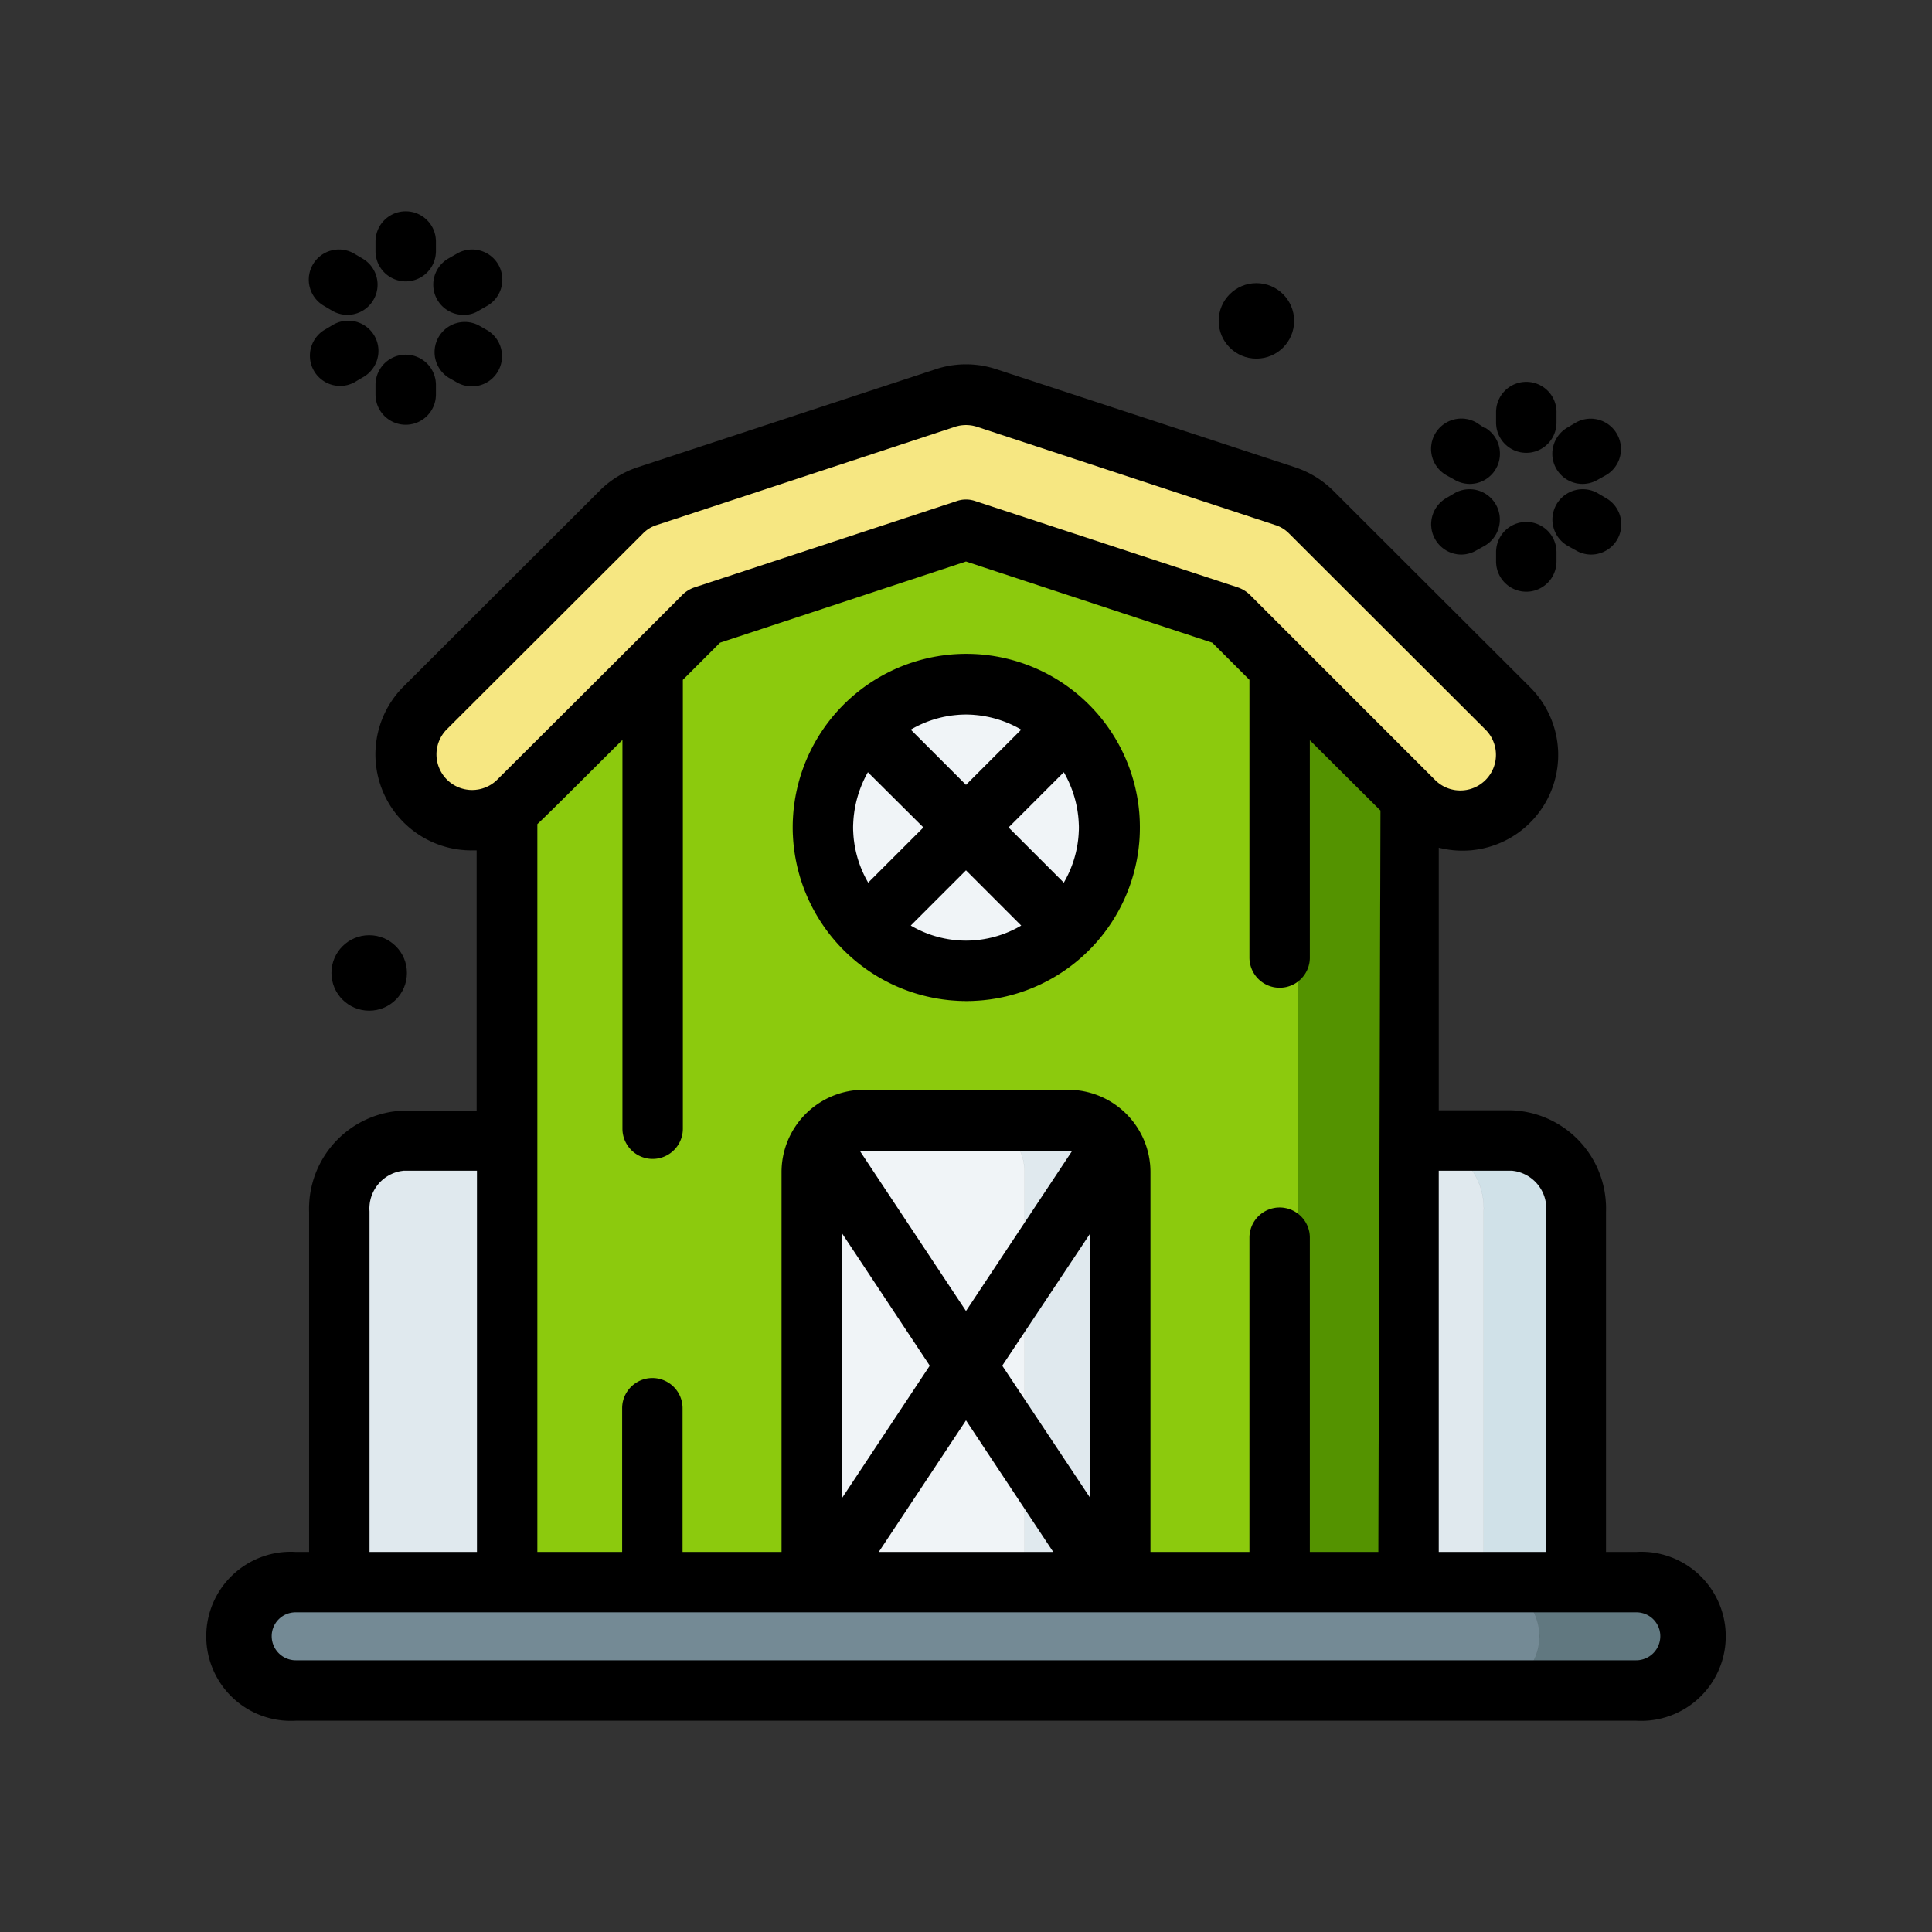 <!DOCTYPE svg PUBLIC "-//W3C//DTD SVG 1.1//EN" "http://www.w3.org/Graphics/SVG/1.1/DTD/svg11.dtd">
<!-- Uploaded to: SVG Repo, www.svgrepo.com, Transformed by: SVG Repo Mixer Tools -->
<svg width="256px" height="256px" viewBox="0 0 64.00 64.00" xmlns="http://www.w3.org/2000/svg" fill="#000000" stroke="#000000" stroke-width="0.001">
<rect x="0" y="0" width="64.00" height="64.00" fill="#333333" stroke="none"/>
<g id="SVGRepo_bgCarrier" stroke-width="0"/>
<g id="SVGRepo_tracerCarrier" stroke-linecap="round" stroke-linejoin="round" stroke="#CCCCCC" stroke-width="0.384"/>
<g id="SVGRepo_iconCarrier"> <defs> <style>.cls-1{fill:#e0e9ee;}.cls-2{fill:#8cca0d;}.cls-3{fill:#549300;}.cls-4{fill:#f6e782;}.cls-5{fill:#f0f4f7;}.cls-6{fill:#748a95;}.cls-7{fill:#617880;}.cls-8{fill:#d0e1e8;}</style> </defs> <g id="Farm"> <path class="cls-1" d="M52.22,52.41V40.13a2.25,2.25,0,0,0-2.14-2.35H13.38a2.25,2.25,0,0,0-2.14,2.35V52.41l22.37,1Z" id="path19134-8"/> <path class="cls-2" d="M16.8,27.18V52.41H46.66V23.24l-5.51-5.8-9.61-2.35-10.7,3.62Z" id="path16718-6"/> <path class="cls-3" d="M43,19.41v33h3.64V23.24Z" id="path628776"/> <path class="cls-4" d="M31.32,13.18l-9.87,3.25a2,2,0,0,0-.86.53l-6.51,6.49a2.18,2.18,0,0,0,3.09,3.09l6.14-6.13L32,17.55l8.69,2.86,6.14,6.13a2.18,2.18,0,0,0,3.09-3.09L43.41,17a2,2,0,0,0-.86-.53l-9.87-3.25A2.25,2.25,0,0,0,31.32,13.18Z" id="path16513-1"/> <path class="cls-5" d="M28.62,37.1h6.76a1.73,1.73,0,0,1,1.73,1.73V52.41l-5.28,1.31-4.94-1.31V38.83A1.73,1.73,0,0,1,28.62,37.1Z" id="rect16902-1"/> <path class="cls-5" d="M36.74,27.41A4.74,4.74,0,1,1,32,22.67,4.75,4.75,0,0,1,36.74,27.41Z" id="path17954-5"/> <path class="cls-1" d="M32.21,37.1a1.72,1.72,0,0,1,1.73,1.73V52.41h3.17V38.83a1.72,1.72,0,0,0-1.73-1.73Z" id="path633588"/> <path class="cls-6" d="M9.8,52.41H54.2a1.8,1.8,0,1,1,0,3.59H9.8a1.8,1.8,0,1,1,0-3.59Z" id="path15921-8"/> <path class="cls-7" d="M49.33,52.41a1.8,1.8,0,0,1,0,3.59H54.2a1.8,1.8,0,1,0,0-3.59Z" id="path637576"/> <path class="cls-8" d="M52.22,52.41V40.13a2.24,2.24,0,0,0-2.14-2.35H47a2.25,2.25,0,0,1,2.15,2.35V52.41Z" id="path646853"/> <circle cx="12.23" cy="32.23" r="1.25"/> <circle cx="41.62" cy="10.63" r="1.25"/> <path d="M51.93,18.08l.27.15a1,1,0,0,0,.5.14,1,1,0,0,0,.5-1.87l-.27-.16a1,1,0,0,0-1,1.74Z"/> <path d="M49.18,14.18,48.91,14a1,1,0,0,0-1,1.74l.27.15a1,1,0,0,0,.5.14,1,1,0,0,0,.5-1.87Z"/> <path d="M47.54,17.86a1,1,0,0,0,.87.51,1,1,0,0,0,.5-.14l.27-.15a1,1,0,1,0-1-1.74l-.27.16A1,1,0,0,0,47.54,17.86Z"/> <path d="M53.57,14.39A1,1,0,0,0,52.2,14l-.27.16a1,1,0,0,0,.5,1.87,1,1,0,0,0,.5-.14l.27-.15A1,1,0,0,0,53.57,14.39Z"/> <path d="M50.56,17.29a1,1,0,0,0-1,1v.31a1,1,0,0,0,2,0v-.31A1,1,0,0,0,50.56,17.29Z"/> <path d="M50.56,12.65a1,1,0,0,0-1,1V14a1,1,0,1,0,2,0v-.31A1,1,0,0,0,50.56,12.65Z"/> <path d="M54.2,51.41h-1V40.13a3.25,3.25,0,0,0-3.14-3.35H47.66v-8.7a3.17,3.17,0,0,0,3-5.34l-6.5-6.49a3.23,3.23,0,0,0-1.26-.77L33,12.23a3.19,3.19,0,0,0-2,0h0l-9.88,3.25a3.19,3.19,0,0,0-1.25.77l-6.5,6.49a3.18,3.18,0,0,0,2.24,5.43h.18v8.62H13.38a3.25,3.25,0,0,0-3.14,3.35V51.41H9.8A2.8,2.8,0,1,0,9.8,57H54.2a2.8,2.8,0,1,0,0-5.59ZM50.08,38.78a1.26,1.26,0,0,1,1.14,1.35V51.41H47.66V38.78ZM15.62,26.17a1.18,1.18,0,0,1-.83-2l6.51-6.5a1.1,1.1,0,0,1,.46-.28l9.87-3.25h0a1.17,1.17,0,0,1,.74,0l9.87,3.25a1.1,1.1,0,0,1,.46.28l6.51,6.5a1.18,1.18,0,0,1-1.67,1.67L41.4,19.7a1.06,1.06,0,0,0-.39-.24l-8.7-2.86a.94.94,0,0,0-.62,0L23,19.46a1.06,1.06,0,0,0-.39.24c-.14.15-6.24,6.23-6.14,6.13a1.18,1.18,0,0,1-.84.34Zm5-1.65V37.39a1,1,0,0,0,2,0V22.52l1.23-1.23L32,18.6l8.16,2.69,1.23,1.23v9.2a1,1,0,0,0,2,0v-7.2l2.34,2.33-.07,24.56H43.39V41a1,1,0,0,0-2,0V51.41H38.11V38.83a2.73,2.73,0,0,0-2.73-2.73H28.62a2.73,2.73,0,0,0-2.73,2.73V51.41H22.61V46.65a1,1,0,1,0-2,0v4.76H17.8V27.3C18.19,26.94,19.87,25.25,20.61,24.52Zm15.5,16.33v8.78L33.2,45.24ZM32,43.43l-3.52-5.31.14,0h6.76l.14,0Zm-1.2,1.81-2.91,4.39V40.85ZM32,47.05l2.89,4.36H29.11ZM12.24,40.13a1.26,1.26,0,0,1,1.14-1.35H15.8V51.41H12.24ZM54.2,55H9.8a.8.8,0,0,1-.8-.8.79.79,0,0,1,.8-.79H54.2a.79.79,0,0,1,.8.79A.8.8,0,0,1,54.2,55Z"/> <path d="M32,33.16a5.75,5.75,0,1,0-5.74-5.75A5.76,5.76,0,0,0,32,33.16Zm-1.41-5.75-1.83,1.83a3.66,3.66,0,0,1-.5-1.83,3.77,3.77,0,0,1,.49-1.83Zm-.42,3.25L32,28.83l1.83,1.83a3.6,3.6,0,0,1-3.66,0Zm5.07-5.08a3.72,3.72,0,0,1,.5,1.83,3.66,3.66,0,0,1-.5,1.83l-1.83-1.83ZM32,23.67a3.66,3.66,0,0,1,1.83.5L32,26l-1.83-1.83A3.64,3.64,0,0,1,32,23.67Z"/> <path d="M14.86,12.51l.28.16a1,1,0,0,0,.5.13,1,1,0,0,0,.5-1.86l-.28-.16a1,1,0,0,0-1,1.73Z"/> <path d="M12,8.56l-.27-.16a1,1,0,0,0-1.37.37,1,1,0,0,0,.37,1.36l.27.16a1,1,0,0,0,.5.14A1,1,0,0,0,12,8.56Z"/> <path d="M12,12.51a1,1,0,1,0-1-1.73l-.27.16a1,1,0,0,0,1,1.73Z"/> <path d="M16.51,8.77a1,1,0,0,0-1.37-.37l-.28.16a1,1,0,0,0,.5,1.87.9.9,0,0,0,.5-.14l.28-.16A1,1,0,0,0,16.51,8.77Z"/> <path d="M13.44,14.07a1,1,0,0,0,1-1v-.32a1,1,0,0,0-2,0v.32A1,1,0,0,0,13.44,14.07Z"/> <path d="M13.44,7a1,1,0,0,0-1,1v.32a1,1,0,0,0,2,0V8A1,1,0,0,0,13.44,7Z"/> </g> </g>
</svg>